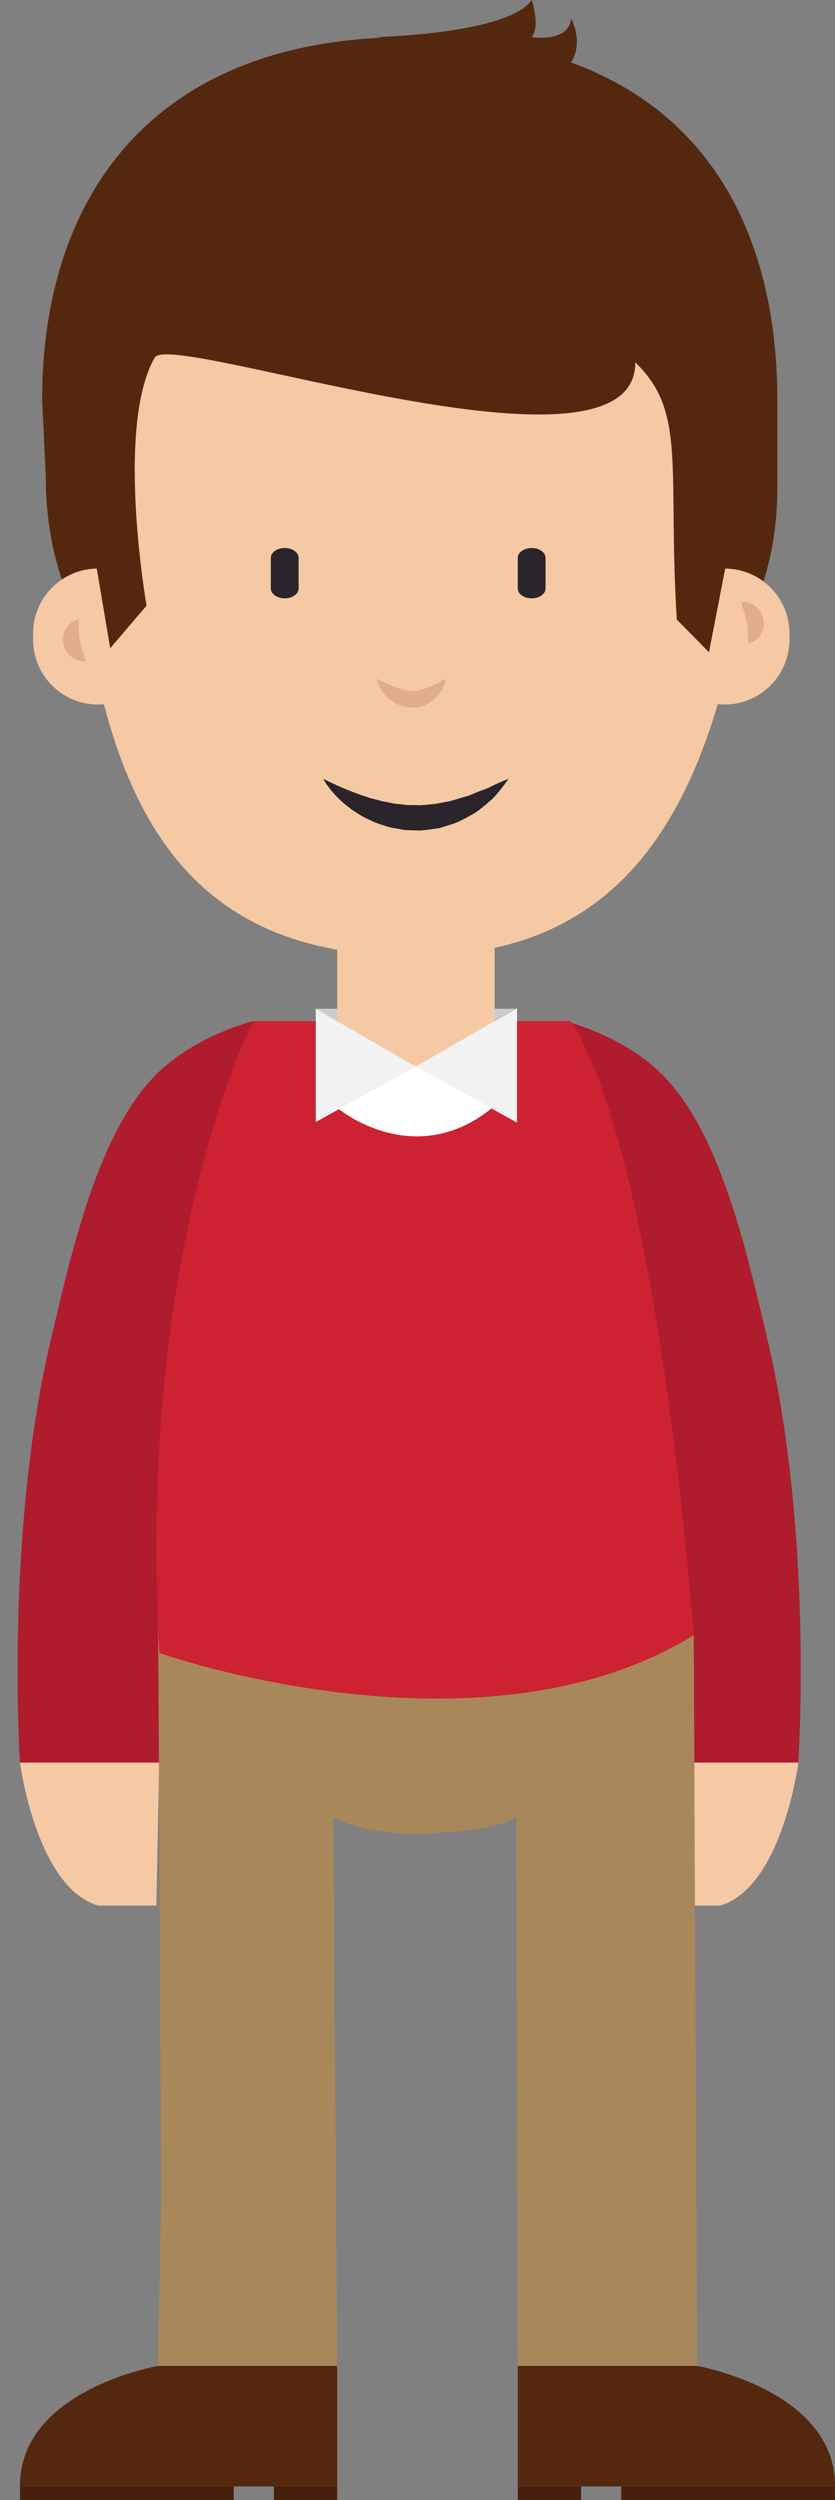 <?xml version="1.0" encoding="iso-8859-1"?>
<!-- Generator: Adobe Illustrator 17.0.0, SVG Export Plug-In . SVG Version: 6.00 Build 0)  -->
<!DOCTYPE svg PUBLIC "-//W3C//DTD SVG 1.1//EN" "http://www.w3.org/Graphics/SVG/1.1/DTD/svg11.dtd">
<svg version="1.1" id="Objects" xmlns="http://www.w3.org/2000/svg" xmlns:xlink="http://www.w3.org/1999/xlink" x="0px" y="0px"
	 width="98.941px" height="295.953px" viewBox="0 0 98.941 295.953" style="enable-background:new 0 0 98.941 295.953;"
	 xml:space="preserve">
<rect x="0" y="0" width="98.941" height="295.953" fill="#808080" stroke="none"/>
<g>
	<g>
		<g>
			<g>
				<path style="fill:#AF1C2E;" d="M66.962,120.886c0,0,7.126,27.89,8.586,37.502c1.888,12.428,2.557,50.27,2.557,50.27h16.493
					c0,0,1.839-27.216-3.779-50.616c-2.294-9.549-5.38-23.906-12.381-30.867C73.748,122.512,66.962,120.886,66.962,120.886z"/>
				<path style="fill:#F6C9A5;" d="M94.599,208.658c0,0-1.907,14.729-9.236,16.919h-6.924l-0.332-16.919"/>
				<path style="fill:#AF1C2E;" d="M30.006,120.886c0,0-7.127,27.89-8.587,37.502c-1.888,12.428-2.556,50.27-2.556,50.27H2.368
					c0,0-1.837-27.216,3.781-50.616c2.293-9.549,5.38-23.906,12.381-30.867C23.219,122.512,30.006,120.886,30.006,120.886z"/>
				<path style="fill:#F6C9A5;" d="M2.368,208.658c0,0,1.909,14.729,9.237,16.919h6.924l0.333-16.919"/>
			</g>
			<g>
				<path style="fill:#54280F;" d="M92.105,57.723c0,23.687-19.499,35.586-43.554,35.586l0,0c-24.056,0-43.125-13.17-43.125-36.858
					l-0.431-9.173c0-23.687,12.827-42.889,43.555-42.889l0,0c31.458,0,43.554,19.202,43.554,42.889V57.723z"/>
				<path style="fill:#54280F;" d="M44.619,4.388c0,0,15.637-0.365,18.381-4.388c0,0,1.062,3.031,0,4.388
					c0,0,4.389,0.732,4.664-2.194c0,0,1.556,2.724,0,5.203"/>
			</g>
			<path style="fill:#A8885A;" d="M18.712,186.235l0.392,73.601l-0.392,20.245h21.242l-0.458-64.965c0,0,3.567,2.195,10.871,1.921
				c9.155-0.344,10.803-1.921,10.803-1.921l0.183,64.965h21.243l-0.392-86.512"/>
			<path style="fill:#CC2232;" d="M67.664,120.886c10.518,16.715,14.541,72.683,14.541,72.683
				c-25.181,15.553-63.309,2.122-63.309,2.122c-2.774-48.215,11.11-74.806,11.11-74.806H67.664z"/>
			<path style="fill:#F6C9A5;" d="M85.863,80.401c-5.488,21.234-16.258,32.773-36.764,32.773l0,0
				c-20.505,0-32.374-9.566-37.494-32.773V63.395c0-19.862,7.682-38.088,33.014-35.076l4.116-0.886
				c20.505,0,37.128,16.101,37.128,35.963V80.401z"/>
			<path style="fill:#F6C9A5;" d="M19.287,75.72c0,4.243-3.44,7.681-7.682,7.681l0,0c-4.242,0-7.682-3.438-7.682-7.681v-0.733
				c0-4.243,3.44-7.682,7.682-7.682l0,0c4.242,0,7.682,3.439,7.682,7.682V75.72z"/>
			<path style="fill:#F6C9A5;" d="M93.545,75.72c0,4.243-3.44,7.681-7.682,7.681l0,0c-4.242,0-7.682-3.438-7.682-7.681v-0.733
				c0-4.243,3.44-7.682,7.682-7.682l0,0c4.242,0,7.682,3.439,7.682,7.682V75.72z"/>
			<path style="fill:#54280F;" d="M75.277,42.902C75.277,42.902,70.573,38.42,75.277,42.902c6.131,5.838,3.819,12.558,4.917,30.44
				l3.813,3.873l5.514-28.367L76.629,22.051l-30-4.25l-21.5,4.5L7.489,43.712l5.569,33.029l4.308-5.046
				c0,0-3.717-21.141,0.96-29.355C20.215,39.023,75.347,58.578,75.277,42.902"/>
			<path style="fill:#83451D;" d="M36.663,35.48"/>
			<g>
				<g>
					<path style="fill:#E0AE8C;" d="M9.352,73.342c0,0-0.005,0.403-0.013,1.009c0.005,0.543,0.047,1.049,0.133,1.468
						c0.009,0.112,0.058,0.217,0.062,0.336c0.048,0.111,0.06,0.234,0.093,0.359c0.046,0.121,0.08,0.251,0.11,0.385
						c0.049,0.126,0.089,0.259,0.126,0.39c0.068,0.264,0.168,0.489,0.209,0.68c0.048,0.187,0.07,0.313,0.07,0.313
						s-0.118,0.012-0.316,0c-0.19-0.024-0.488-0.032-0.775-0.181c-0.15-0.066-0.316-0.142-0.476-0.245
						c-0.15-0.119-0.306-0.256-0.457-0.41c-0.142-0.164-0.268-0.364-0.384-0.569c-0.094-0.221-0.185-0.455-0.229-0.701
						c-0.033-0.249-0.063-0.499-0.023-0.742c0.012-0.245,0.091-0.47,0.163-0.681c0.176-0.41,0.417-0.736,0.687-0.944
						C8.841,73.368,9.352,73.342,9.352,73.342z"/>
				</g>
				<g>
					<path style="fill:#E0AE8C;" d="M88.61,76.177c0,0,0.005-0.403,0.013-1.009c-0.005-0.543-0.047-1.049-0.133-1.468
						c-0.009-0.112-0.058-0.217-0.062-0.336c-0.048-0.111-0.06-0.234-0.093-0.359c-0.046-0.121-0.08-0.251-0.11-0.385
						c-0.049-0.126-0.089-0.259-0.126-0.39c-0.068-0.264-0.168-0.489-0.209-0.68c-0.048-0.187-0.07-0.313-0.07-0.313
						s0.118-0.012,0.316,0c0.19,0.024,0.488,0.032,0.775,0.181c0.15,0.066,0.316,0.142,0.476,0.245
						c0.15,0.119,0.306,0.256,0.457,0.41c0.142,0.164,0.268,0.364,0.384,0.569c0.094,0.221,0.185,0.455,0.229,0.7
						c0.033,0.249,0.063,0.499,0.024,0.742c-0.012,0.245-0.091,0.47-0.163,0.681c-0.176,0.41-0.417,0.737-0.687,0.944
						C89.121,76.151,88.61,76.177,88.61,76.177z"/>
				</g>
			</g>
			<g>
				<path style="fill:#54280F;" d="M39.955,280.081H18.712c0,0-16.437,2.854-16.344,14.267h37.586V280.081z"/>
				<g>
					<rect x="2.368" y="294.348" style="fill:#47200D;" width="25.332" height="1.828"/>
					<rect x="32.456" y="294.348" style="fill:#47200D;" width="7.498" height="1.828"/>
				</g>
			</g>
			<g>
				<path style="fill:#54280F;" d="M61.353,280.081h21.243c0,0,16.437,2.854,16.345,14.267H61.353V280.081z"/>
				<g>
					<rect x="73.607" y="294.348" style="fill:#47200D;" width="25.332" height="1.828"/>
					<rect x="61.354" y="294.348" style="fill:#47200D;" width="7.499" height="1.828"/>
				</g>
			</g>
			<polygon style="fill:#F6C9A5;" points="39.955,109.069 39.955,120.886 49.283,126.262 58.61,120.886 58.61,109.069 			"/>
			<g>
				<path style="fill:#29252A;" d="M35.382,69.668c0,0.645-0.737,1.165-1.646,1.165l0,0c-0.91,0-1.646-0.521-1.646-1.165V66.04
					c0-0.645,0.736-1.166,1.646-1.166l0,0c0.91,0,1.646,0.521,1.646,1.166V69.668z"/>
				<path style="fill:#29252A;" d="M64.646,69.668c0,0.645-0.738,1.165-1.646,1.165l0,0c-0.909,0-1.647-0.521-1.647-1.165V66.04
					c0-0.645,0.738-1.166,1.647-1.166l0,0c0.909,0,1.646,0.521,1.646,1.166V69.668z"/>
				<g>
					<path style="fill:#E0AE8C;" d="M44.619,80.354c0,0,0.641,0.291,1.447,0.666c0.212,0.077,0.423,0.185,0.652,0.263
						c0.223,0.095,0.456,0.174,0.69,0.245c0.231,0.087,0.472,0.118,0.701,0.182c0.234,0.017,0.462,0.088,0.687,0.065
						c0.228,0.036,0.446-0.018,0.672-0.029c0.225-0.018,0.441-0.111,0.672-0.14c0.219-0.081,0.438-0.173,0.661-0.243
						c0.216-0.088,0.418-0.206,0.622-0.293c0.415-0.169,0.729-0.404,0.998-0.52c0.26-0.128,0.429-0.197,0.429-0.197
						s-0.032,0.167-0.122,0.45c-0.108,0.271-0.208,0.71-0.53,1.114c-0.152,0.209-0.303,0.457-0.522,0.671
						c-0.232,0.201-0.481,0.424-0.77,0.617c-0.318,0.15-0.64,0.352-1.016,0.434c-0.375,0.09-0.765,0.165-1.159,0.134
						c-0.398,0.005-0.77-0.096-1.134-0.195c-0.344-0.13-0.686-0.268-0.963-0.46c-0.29-0.178-0.541-0.38-0.755-0.592
						c-0.227-0.197-0.387-0.435-0.549-0.631C44.724,81.062,44.619,80.354,44.619,80.354z"/>
				</g>
				<g>
					<path style="fill:#29252A;" d="M38.31,92.202c0,0,0.353,0.171,0.971,0.469c0.296,0.155,0.687,0.298,1.092,0.502
						c0.432,0.169,0.894,0.385,1.416,0.572c0.513,0.205,1.067,0.406,1.659,0.586c0.574,0.224,1.217,0.326,1.84,0.524
						c0.652,0.087,1.294,0.299,1.971,0.331c0.335,0.038,0.672,0.068,1.008,0.117l1.017,0.005c0.681,0.073,1.349-0.092,2.022-0.108
						c0.667-0.069,1.31-0.255,1.958-0.346c0.631-0.159,1.233-0.377,1.83-0.532c0.6-0.151,1.117-0.443,1.641-0.621
						c0.515-0.2,1.019-0.352,1.416-0.577c0.406-0.209,0.784-0.369,1.094-0.509c0.623-0.275,1.011-0.414,1.011-0.414
						s-0.211,0.332-0.637,0.878c-0.214,0.272-0.473,0.611-0.797,0.974c-0.301,0.393-0.718,0.746-1.184,1.131
						c-0.477,0.365-0.956,0.84-1.573,1.175c-0.616,0.333-1.261,0.723-1.977,1.023c-0.366,0.132-0.746,0.251-1.13,0.375
						c-0.387,0.112-0.769,0.279-1.184,0.314c-0.819,0.109-1.655,0.292-2.501,0.235l-1.263-0.043
						c-0.415-0.057-0.824-0.142-1.231-0.213c-0.41-0.061-0.806-0.156-1.185-0.295c-0.383-0.123-0.759-0.245-1.124-0.378
						c-0.7-0.334-1.394-0.612-1.976-1.01c-0.295-0.191-0.585-0.366-0.854-0.553c-0.257-0.203-0.505-0.399-0.743-0.587
						c-0.476-0.37-0.851-0.789-1.194-1.129c-0.329-0.362-0.601-0.685-0.804-0.973C38.48,92.569,38.31,92.202,38.31,92.202z"/>
				</g>
			</g>
			<g>
				<path style="fill:#FFFFFF;" d="M39.956,131.151c0,0,9.143,7.707,18.586-0.177l-9.276-4.854L39.956,131.151z"/>
				<g>
					<polygon style="fill:#F2F2F2;" points="37.416,119.415 37.416,132.827 49.283,126.254 					"/>
					<polygon style="fill:#F2F2F2;" points="61.261,119.344 61.261,132.899 49.269,126.255 					"/>
					<polygon style="fill:#CECCCA;" points="37.416,119.415 39.955,119.415 39.955,120.878 					"/>
					<polygon style="fill:#CECCCA;" points="61.082,119.415 58.542,119.415 58.542,120.878 					"/>
				</g>
			</g>
		</g>
	</g>
</g>
</svg>
